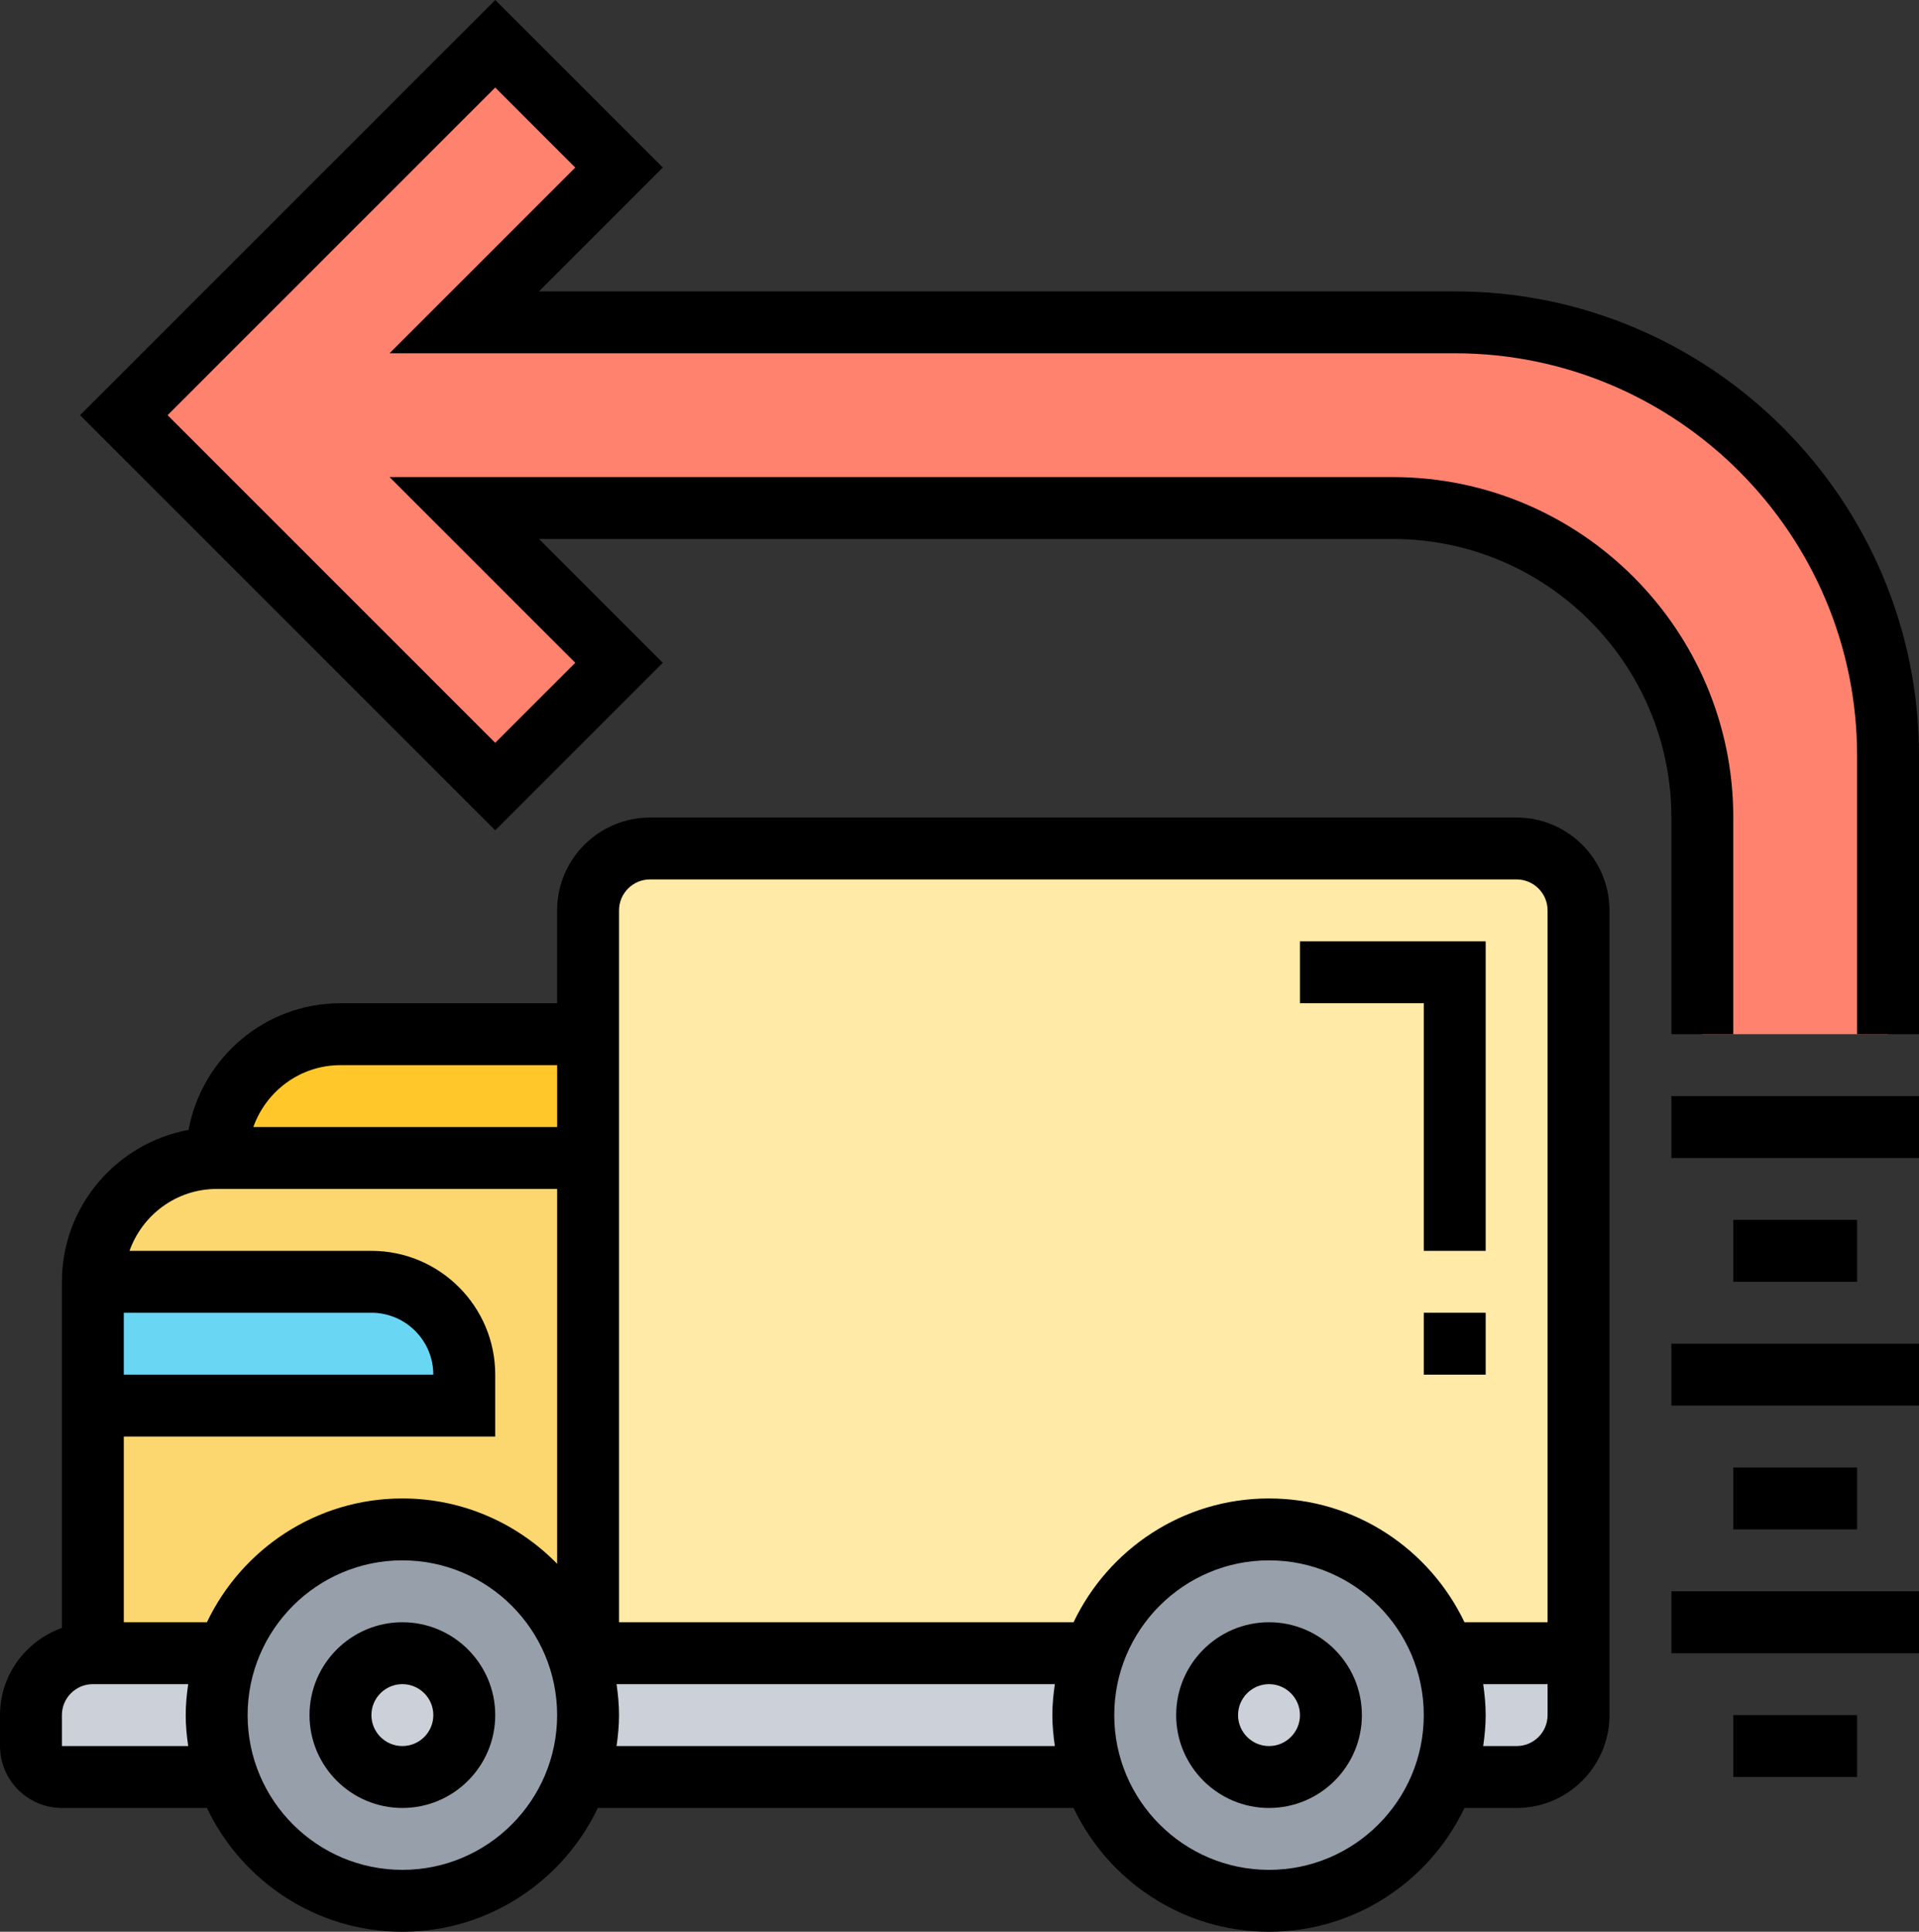 <?xml version="1.0" ?><svg id="Layer_5" style="enable-background:new 0 0 62 62.414;" version="1.1" viewBox="0 0 62 62.414" xml:space="preserve" xmlns="http://www.w3.org/2000/svg" xmlns:xlink="http://www.w3.org/1999/xlink"><rect x="0" y="0" width="62" height="62.414" fill="#333333" stroke="none"/><g><g><g><path d="M19,33.414v4H7c0-2.21,1.79-4,4-4H19z" style="fill:#FFC729;"/></g><g><path d="M51,29.414v24h-4.34c-0.82-2.33-3.05-4-5.66-4s-4.84,1.67-5.66,4H19v-16v-4v-4c0-1.1,0.9-2,2-2h28     C50.1,27.414,51,28.314,51,29.414z" style="fill:#FFEAA7;"/></g><g><path d="M3,41.414c0-2.21,1.79-4,4-4h12v16h-0.34c-0.82-2.33-3.05-4-5.66-4s-4.84,1.67-5.66,4H3v-8h12v-1     c0-1.66-1.34-3-3-3H3z" style="fill:#FCD770;"/></g><g><path d="M46.66,53.414c0.22,0.63,0.34,1.3,0.34,2s-0.12,1.37-0.34,2c-0.82,2.33-3.05,4-5.66,4     s-4.84-1.67-5.66-4c-0.22-0.63-0.34-1.3-0.34-2s0.12-1.37,0.34-2c0.82-2.33,3.05-4,5.66-4S45.84,51.084,46.66,53.414z" style="fill:#969FAA;"/></g><g><path d="M18.66,53.414c0.22,0.63,0.34,1.3,0.34,2s-0.12,1.37-0.34,2c-0.82,2.33-3.05,4-5.66,4     s-4.84-1.67-5.66-4c-0.22-0.63-0.34-1.3-0.34-2s0.12-1.37,0.34-2c0.82-2.33,3.05-4,5.66-4S17.84,51.084,18.66,53.414z" style="fill:#969FAA;"/></g><g><path d="M51,55.414c0,1.1-0.9,2-2,2h-2.34c0.22-0.63,0.34-1.3,0.34-2s-0.12-1.37-0.34-2H51V55.414z" style="fill:#CCD1D9;"/></g><g><circle cx="41" cy="55.414" r="2" style="fill:#CCD1D9;"/></g><g><path d="M35,55.414c0,0.7,0.12,1.37,0.34,2H18.66c0.22-0.63,0.34-1.3,0.34-2s-0.12-1.37-0.34-2H19h16.34     C35.12,54.044,35,54.714,35,55.414z" style="fill:#CCD1D9;"/></g><g><circle cx="13" cy="55.414" r="2" style="fill:#CCD1D9;"/></g><g><path d="M7,55.414c0,0.7,0.12,1.37,0.34,2H2c-0.55,0-1-0.45-1-1v-1c0-1.1,0.9-2,2-2h4.34     C7.12,54.044,7,54.714,7,55.414z" style="fill:#CCD1D9;"/></g><g><path d="M15,44.414v1H3v-4h9C13.66,41.414,15,42.754,15,44.414z" style="fill:#69D6F4;"/></g><g><path d="M61,24.414v9h-6v-7c0-5.52-4.48-10-10-10H15l5,5l-4,4l-12-12l12-12l4,4l-5,5h32     C54.73,10.414,61,16.684,61,24.414z" style="fill:#FF826E;"/></g></g><g><path d="M13,52.414c-1.654,0-3,1.346-3,3s1.346,3,3,3s3-1.346,3-3S14.654,52.414,13,52.414z M13,56.414c-0.551,0-1-0.448-1-1    s0.449-1,1-1s1,0.448,1,1S13.551,56.414,13,56.414z"/><path d="M41,52.414c-1.654,0-3,1.346-3,3s1.346,3,3,3s3-1.346,3-3S42.654,52.414,41,52.414z M41,56.414c-0.551,0-1-0.448-1-1    s0.449-1,1-1s1,0.448,1,1S41.551,56.414,41,56.414z"/><path d="M49,26.414H21c-1.654,0-3,1.346-3,3v3h-7c-2.446,0-4.479,1.768-4.908,4.092C3.768,36.935,2,38.968,2,41.414v11.184    c-1.161,0.414-2,1.514-2,2.816v1c0,1.103,0.897,2,2,2h4.685c1.126,2.361,3.53,4,6.315,4s5.189-1.639,6.315-4h15.37    c1.126,2.361,3.53,4,6.315,4s5.189-1.639,6.315-4H49c1.654,0,3-1.346,3-3v-26C52,27.76,50.654,26.414,49,26.414z M21,28.414h28    c0.551,0,1,0.448,1,1v23h-2.685c-1.126-2.361-3.53-4-6.315-4s-5.189,1.639-6.315,4H20v-23C20,28.862,20.449,28.414,21,28.414z     M11,34.414h7v2H8.184C8.598,35.253,9.698,34.414,11,34.414z M7,38.414h11v12.111c-1.272-1.3-3.042-2.111-5-2.111    c-2.785,0-5.189,1.639-6.315,4H4v-6h12v-2c0-2.206-1.794-4-4-4H4.184C4.598,39.253,5.698,38.414,7,38.414z M12,42.414    c1.103,0,2,0.897,2,2H4v-2H12z M2,56.414v-1c0-0.552,0.449-1,1-1h3.08c-0.047,0.328-0.08,0.66-0.08,1s0.033,0.672,0.08,1H2z     M13,60.414c-2.757,0-5-2.243-5-5s2.243-5,5-5s5,2.243,5,5S15.757,60.414,13,60.414z M19.92,56.414c0.047-0.328,0.08-0.66,0.08-1    s-0.033-0.672-0.08-1h14.16c-0.047,0.328-0.08,0.66-0.08,1s0.033,0.672,0.08,1H19.92z M41,60.414c-2.757,0-5-2.243-5-5    s2.243-5,5-5s5,2.243,5,5S43.757,60.414,41,60.414z M49,56.414h-1.08c0.047-0.328,0.08-0.66,0.08-1s-0.033-0.672-0.08-1H50v1    C50,55.966,49.551,56.414,49,56.414z"/><path d="M47,9.414H17.414l4-4L16,0L2.586,13.414L16,26.828l5.414-5.414l-4-4H45c4.962,0,9,4.037,9,9v7h2v-7    c0-6.065-4.935-11-11-11H12.586l6,6L16,24L5.414,13.414L16,2.828l2.586,2.586l-6,6H47c7.168,0,13,5.832,13,13v9h2v-9    C62,16.143,55.271,9.414,47,9.414z"/><rect height="2" width="8" x="54" y="35.414"/><rect height="2" width="4" x="56" y="39.414"/><rect height="2" width="8" x="54" y="43.414"/><rect height="2" width="4" x="56" y="47.414"/><rect height="2" width="8" x="54" y="51.414"/><rect height="2" width="4" x="56" y="55.414"/><polygon points="46,40.414 48,40.414 48,30.414 42,30.414 42,32.414 46,32.414   "/><rect height="2" width="2" x="46" y="42.414"/></g></g></svg>